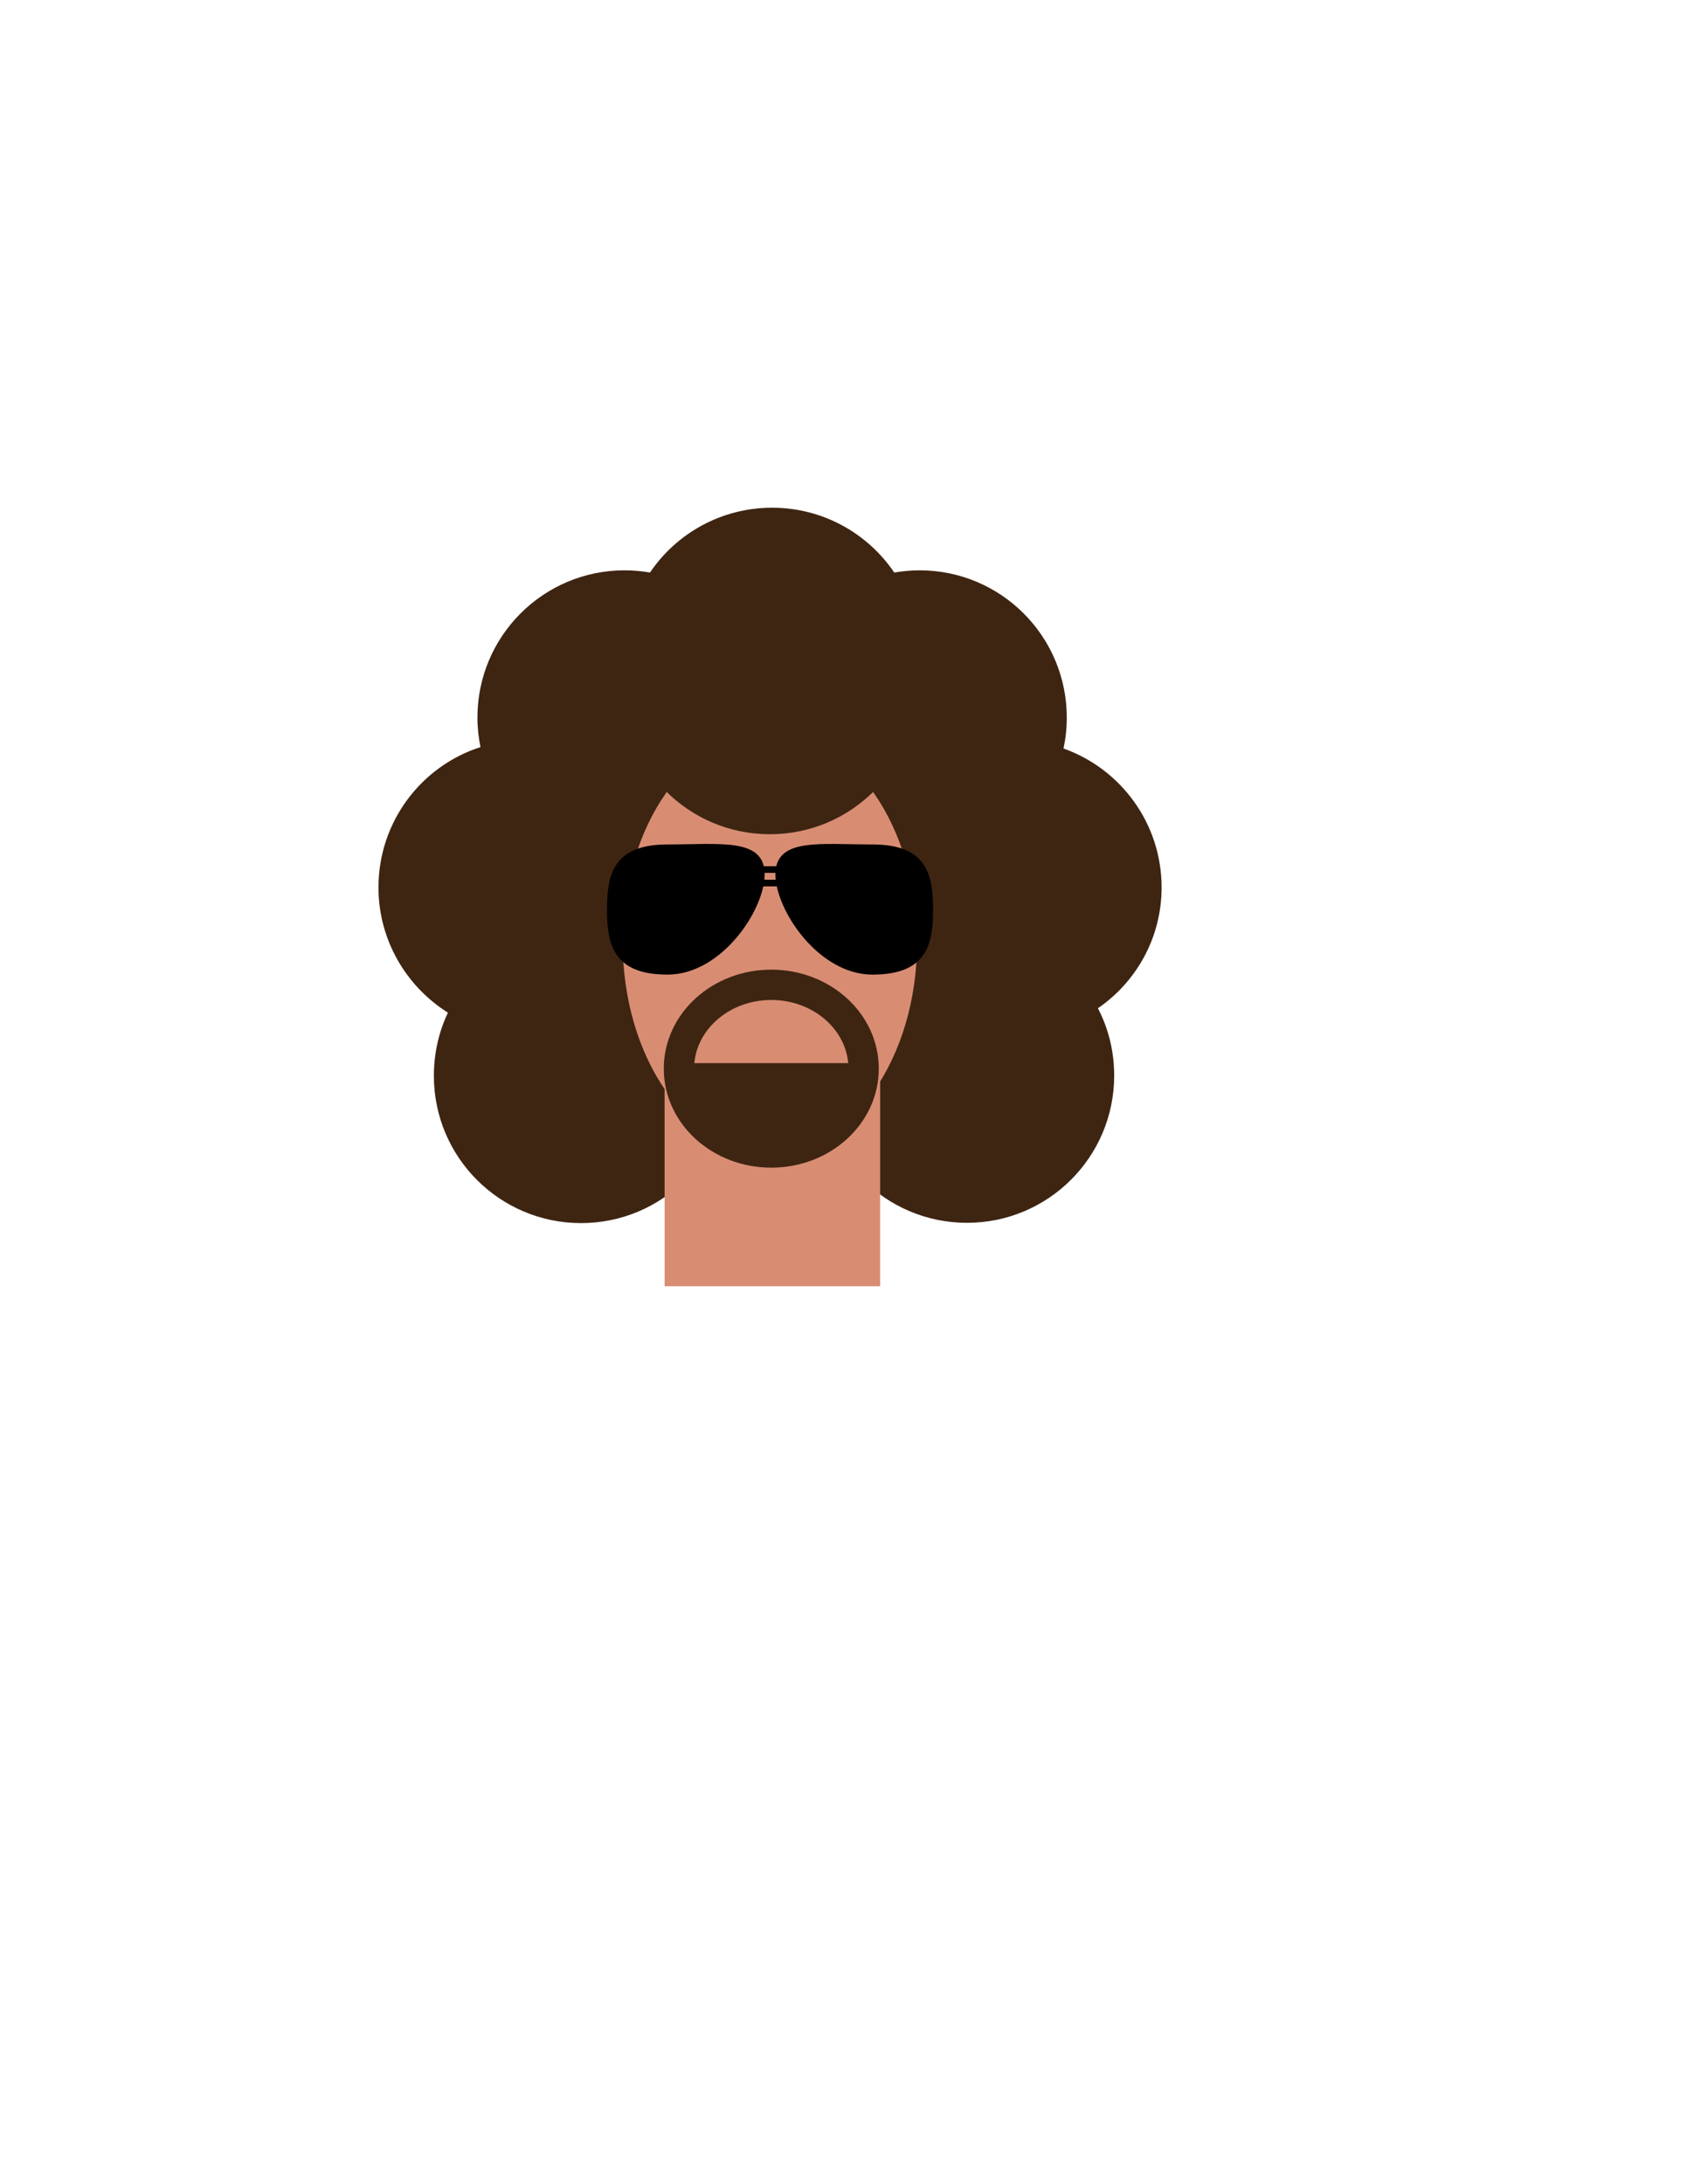 <?xml version="1.0" encoding="utf-8"?>
<!-- Generator: Adobe Illustrator 19.2.1, SVG Export Plug-In . SVG Version: 6.00 Build 0)  -->
<svg version="1.1" id="Layer_1" xmlns="http://www.w3.org/2000/svg" xmlns:xlink="http://www.w3.org/1999/xlink" x="0px" y="0px"
	 viewBox="0 0 612 792" style="enable-background:new 0 0 612 792;" xml:space="preserve">
<style type="text/css">
	.st0{fill:#3E2512;}
	.st1{fill:#D88D73;}
	.st2{stroke:#000000;stroke-miterlimit:10;}
	.st3{fill:none;stroke:#3E2512;stroke-width:11;stroke-miterlimit:10;}
	.st4{fill:#3E2512;stroke:#3E2512;stroke-width:4;stroke-miterlimit:10;}
</style>
<path class="st0" d="M421.4,321.8c0-23.2-14.8-43-35.6-50.4c0.8-3.6,1.2-7.3,1.2-11.2c0-29.5-23.9-53.4-53.4-53.4
	c-3.1,0-6.2,0.3-9.2,0.8c-9.6-14.2-25.9-23.5-44.3-23.5c-18.4,0-34.7,9.3-44.3,23.5c-3-0.5-6-0.8-9.2-0.8
	c-29.5,0-53.4,23.9-53.4,53.4c0,3.7,0.4,7.2,1.1,10.7c-21.5,6.9-37,27.1-37,50.9c0,19.1,10.1,35.9,25.2,45.4
	c-3.3,6.9-5.1,14.7-5.1,22.9c0,29.5,23.9,53.4,53.4,53.4s53.4-23.9,53.4-53.4c0-19.1-10.1-35.9-25.2-45.4c3.3-6.9,5.1-14.7,5.1-22.9
	c0-3.7-0.4-7.2-1.1-10.7c11.5-3.7,21.2-11.2,27.8-20.9c3,0.5,6,0.8,9.2,0.8s6.2-0.3,9.2-0.8c6.3,9.4,15.6,16.6,26.4,20.4
	c-0.8,3.6-1.2,7.3-1.2,11.2c0,8.8,2.1,17.1,5.9,24.4c-13.8,9.7-22.9,25.7-22.9,43.8c0,29.5,23.9,53.4,53.4,53.4s53.4-23.9,53.4-53.4
	c0-8.8-2.1-17.1-5.9-24.4C412.3,356,421.4,339.9,421.4,321.8z"/>
<rect x="241.1" y="382.3" class="st1" width="78.2" height="84.1"/>
<ellipse class="st1" cx="279.3" cy="341.6" rx="53.4" ry="76.3"/>
<path class="st2" d="M276.9,317c0,12.8-15.5,35.9-34.7,35.9s-21.5-10.4-21.5-23.1s2.3-23.1,21.5-23.1S276.9,304.3,276.9,317z"/>
<path class="st2" d="M281.8,317c0,12.8,15.5,35.9,34.7,35.9c19.2,0,21.5-10.4,21.5-23.1s-2.3-23.1-21.5-23.1
	C297.3,306.7,281.8,304.3,281.8,317z"/>
<ellipse class="st3" cx="279.8" cy="387.5" rx="33.5" ry="30.4"/>
<polygon class="st4" points="301.9,412.5 255.7,410.7 246.3,387.5 313.2,387.5 "/>
<circle class="st0" cx="279.3" cy="249.1" r="53.4"/>
<rect x="274" y="314.6" class="st2" width="10.3" height="1.4"/>
<rect x="274" y="319.5" class="st2" width="10.3" height="1.4"/>
</svg>
